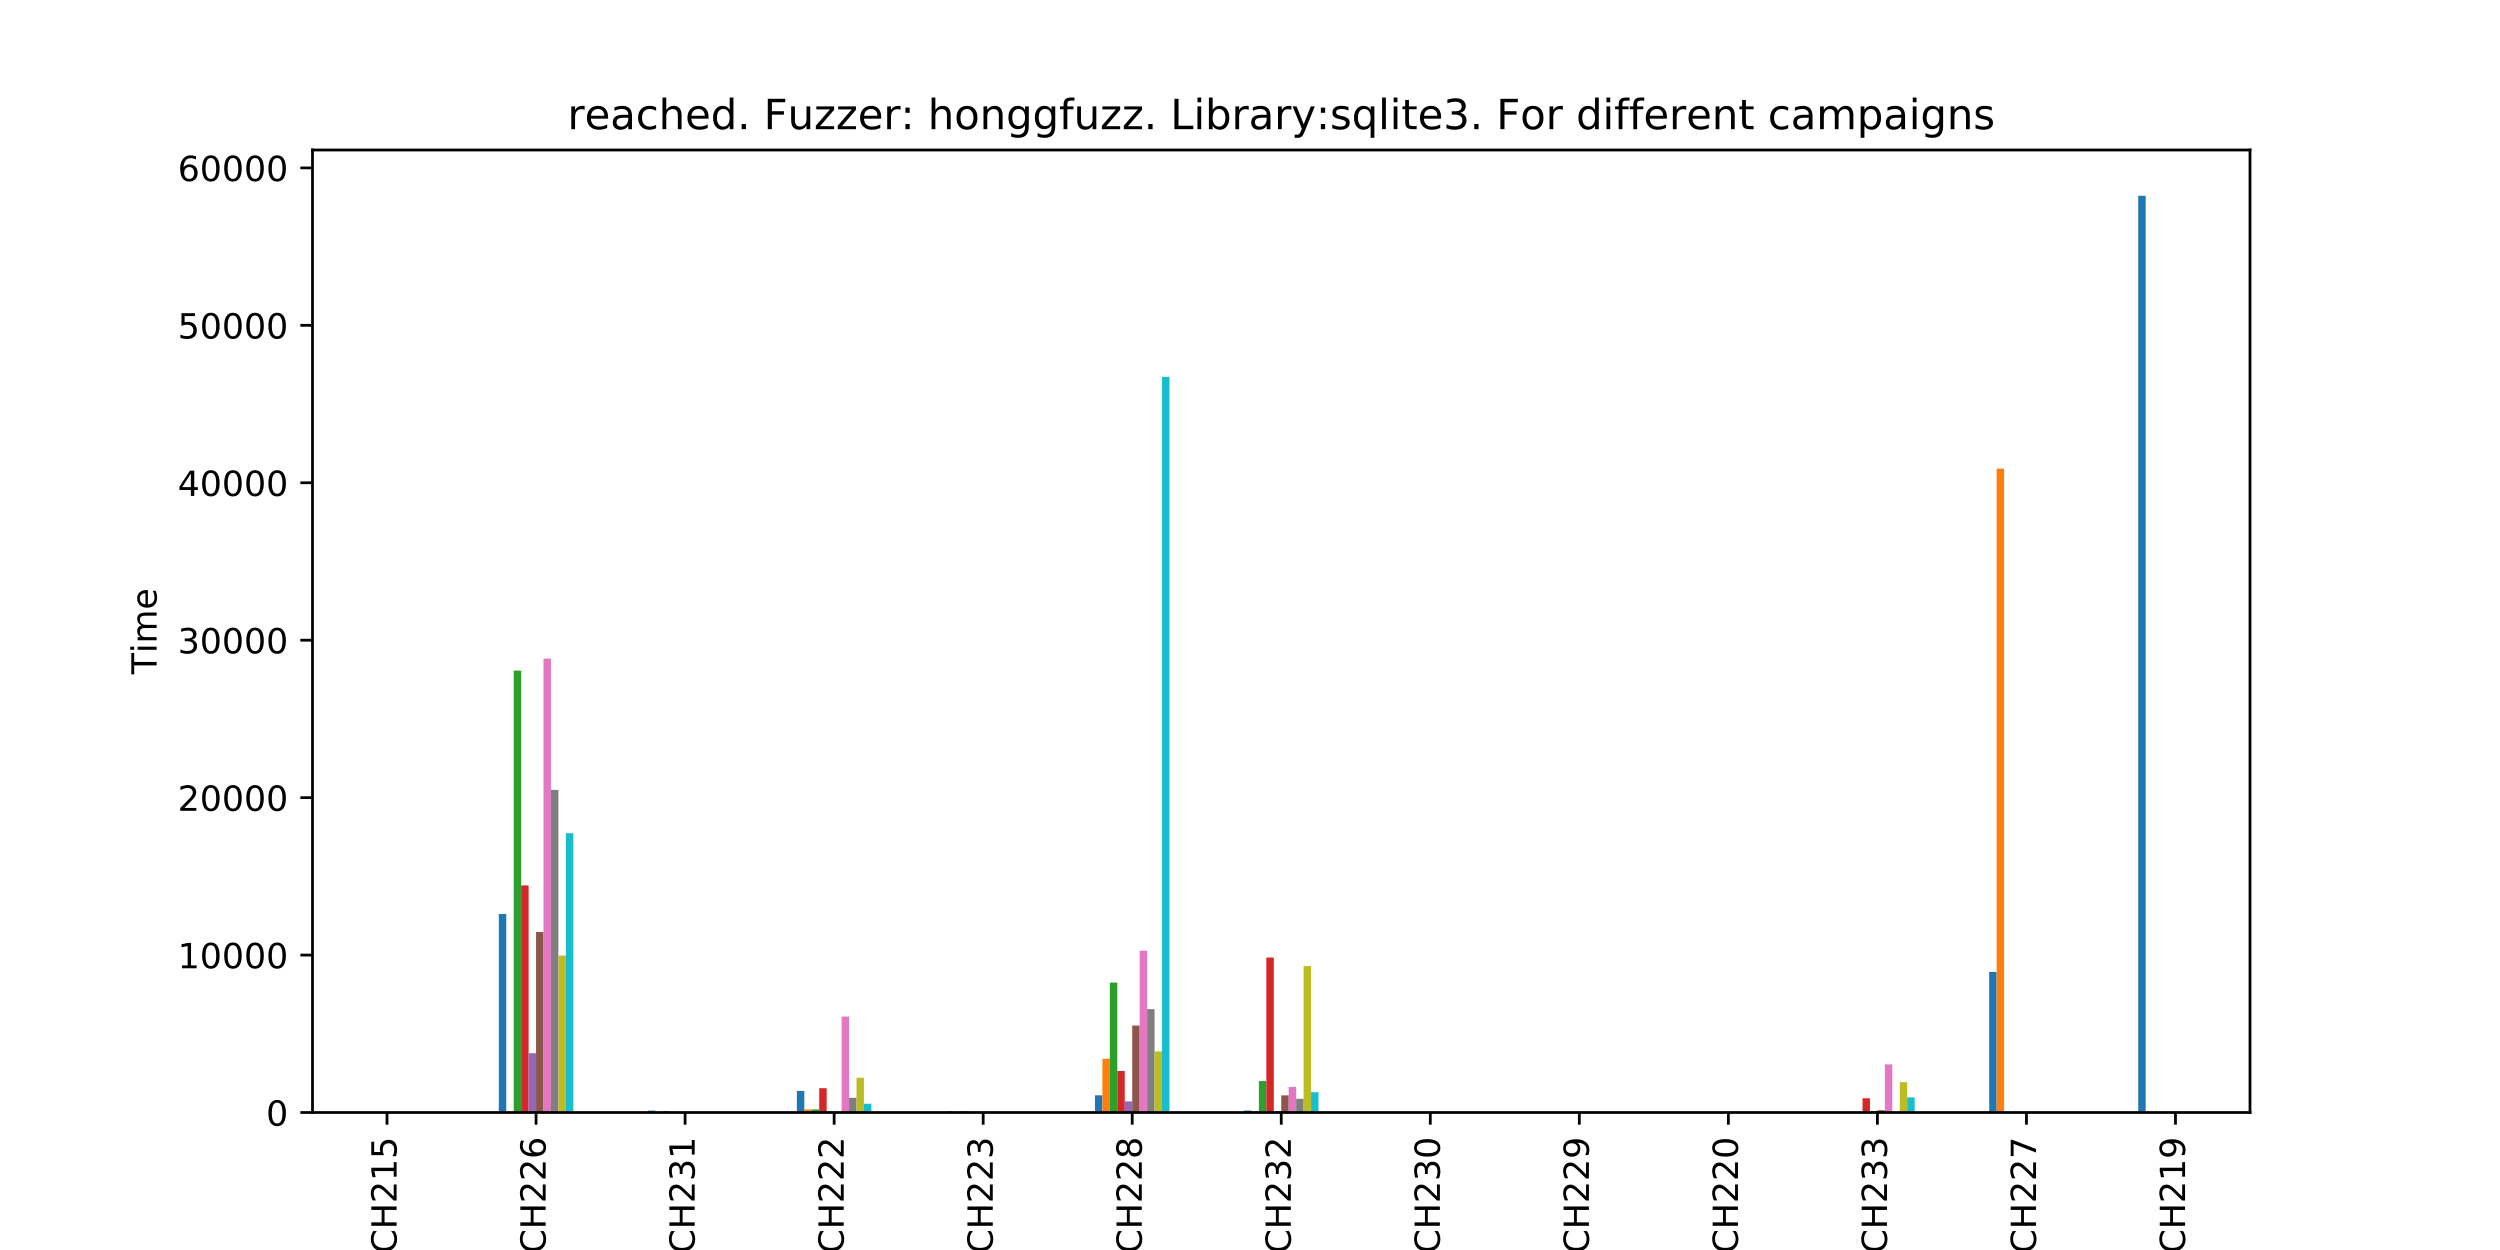 <?xml version="1.0" encoding="utf-8" standalone="no"?>
<!DOCTYPE svg PUBLIC "-//W3C//DTD SVG 1.1//EN"
  "http://www.w3.org/Graphics/SVG/1.1/DTD/svg11.dtd">
<!-- Created with matplotlib (https://matplotlib.org/) -->
<svg height="360pt" version="1.1" viewBox="0 0 720 360" width="720pt" xmlns="http://www.w3.org/2000/svg" xmlns:xlink="http://www.w3.org/1999/xlink">
 <defs>
  <style type="text/css">
*{stroke-linecap:butt;stroke-linejoin:round;}
  </style>
 </defs>
 <g id="figure_1">
  <g id="patch_1">
   <path d="M 0 360 
L 720 360 
L 720 0 
L 0 0 
z
" style="fill:#ffffff;"/>
  </g>
  <g id="axes_1">
   <g id="patch_2">
    <path d="M 90 320.4 
L 648 320.4 
L 648 43.2 
L 90 43.2 
z
" style="fill:#ffffff;"/>
   </g>
   <g id="patch_3">
    <path clip-path="url(#pb4e24eebbd)" d="M 100.731 320.4 
L 102.877 320.4 
L 102.877 320.332 
L 100.731 320.332 
z
" style="fill:#1f77b4;"/>
   </g>
   <g id="patch_4">
    <path clip-path="url(#pb4e24eebbd)" d="M 143.654 320.4 
L 145.8 320.4 
L 145.8 263.225 
L 143.654 263.225 
z
" style="fill:#1f77b4;"/>
   </g>
   <g id="patch_5">
    <path clip-path="url(#pb4e24eebbd)" d="M 186.577 320.4 
L 188.723 320.4 
L 188.723 319.856 
L 186.577 319.856 
z
" style="fill:#1f77b4;"/>
   </g>
   <g id="patch_6">
    <path clip-path="url(#pb4e24eebbd)" d="M 229.5 320.4 
L 231.646 320.4 
L 231.646 314.188 
L 229.5 314.188 
z
" style="fill:#1f77b4;"/>
   </g>
   <g id="patch_7">
    <path clip-path="url(#pb4e24eebbd)" d="M 272.423 320.4 
L 274.569 320.4 
L 274.569 320.06 
L 272.423 320.06 
z
" style="fill:#1f77b4;"/>
   </g>
   <g id="patch_8">
    <path clip-path="url(#pb4e24eebbd)" d="M 315.346 320.4 
L 317.492 320.4 
L 317.492 315.458 
L 315.346 315.458 
z
" style="fill:#1f77b4;"/>
   </g>
   <g id="patch_9">
    <path clip-path="url(#pb4e24eebbd)" d="M 358.269 320.4 
L 360.415 320.4 
L 360.415 319.833 
L 358.269 319.833 
z
" style="fill:#1f77b4;"/>
   </g>
   <g id="patch_10">
    <path clip-path="url(#pb4e24eebbd)" d="M 401.192 320.4 
L 403.338 320.4 
L 403.338 320.264 
L 401.192 320.264 
z
" style="fill:#1f77b4;"/>
   </g>
   <g id="patch_11">
    <path clip-path="url(#pb4e24eebbd)" d="M 444.115 320.4 
L 446.262 320.4 
L 446.262 320.332 
L 444.115 320.332 
z
" style="fill:#1f77b4;"/>
   </g>
   <g id="patch_12">
    <path clip-path="url(#pb4e24eebbd)" d="M 487.038 320.4 
L 489.185 320.4 
L 489.185 320.355 
L 487.038 320.355 
z
" style="fill:#1f77b4;"/>
   </g>
   <g id="patch_13">
    <path clip-path="url(#pb4e24eebbd)" d="M 529.962 320.4 
L 532.108 320.4 
L 532.108 320.287 
L 529.962 320.287 
z
" style="fill:#1f77b4;"/>
   </g>
   <g id="patch_14">
    <path clip-path="url(#pb4e24eebbd)" d="M 572.885 320.4 
L 575.031 320.4 
L 575.031 279.933 
L 572.885 279.933 
z
" style="fill:#1f77b4;"/>
   </g>
   <g id="patch_15">
    <path clip-path="url(#pb4e24eebbd)" d="M 615.808 320.4 
L 617.954 320.4 
L 617.954 56.4 
L 615.808 56.4 
z
" style="fill:#1f77b4;"/>
   </g>
   <g id="patch_16">
    <path clip-path="url(#pb4e24eebbd)" d="M 102.877 320.4 
L 105.023 320.4 
L 105.023 320.332 
L 102.877 320.332 
z
" style="fill:#ff7f0e;"/>
   </g>
   <g id="patch_17">
    <path clip-path="url(#pb4e24eebbd)" d="M 145.8 320.4 
L 147.946 320.4 
L 147.946 320.196 
L 145.8 320.196 
z
" style="fill:#ff7f0e;"/>
   </g>
   <g id="patch_18">
    <path clip-path="url(#pb4e24eebbd)" d="M 188.723 320.4 
L 190.869 320.4 
L 190.869 320.332 
L 188.723 320.332 
z
" style="fill:#ff7f0e;"/>
   </g>
   <g id="patch_19">
    <path clip-path="url(#pb4e24eebbd)" d="M 231.646 320.4 
L 233.792 320.4 
L 233.792 319.516 
L 231.646 319.516 
z
" style="fill:#ff7f0e;"/>
   </g>
   <g id="patch_20">
    <path clip-path="url(#pb4e24eebbd)" d="M 274.569 320.4 
L 276.715 320.4 
L 276.715 320.332 
L 274.569 320.332 
z
" style="fill:#ff7f0e;"/>
   </g>
   <g id="patch_21">
    <path clip-path="url(#pb4e24eebbd)" d="M 317.492 320.4 
L 319.638 320.4 
L 319.638 304.939 
L 317.492 304.939 
z
" style="fill:#ff7f0e;"/>
   </g>
   <g id="patch_22">
    <path clip-path="url(#pb4e24eebbd)" d="M 360.415 320.4 
L 362.562 320.4 
L 362.562 320.015 
L 360.415 320.015 
z
" style="fill:#ff7f0e;"/>
   </g>
   <g id="patch_23">
    <path clip-path="url(#pb4e24eebbd)" d="M 403.338 320.4 
L 405.485 320.4 
L 405.485 320.332 
L 403.338 320.332 
z
" style="fill:#ff7f0e;"/>
   </g>
   <g id="patch_24">
    <path clip-path="url(#pb4e24eebbd)" d="M 446.262 320.4 
L 448.408 320.4 
L 448.408 320.332 
L 446.262 320.332 
z
" style="fill:#ff7f0e;"/>
   </g>
   <g id="patch_25">
    <path clip-path="url(#pb4e24eebbd)" d="M 489.185 320.4 
L 491.331 320.4 
L 491.331 320.355 
L 489.185 320.355 
z
" style="fill:#ff7f0e;"/>
   </g>
   <g id="patch_26">
    <path clip-path="url(#pb4e24eebbd)" d="M 532.108 320.4 
L 534.254 320.4 
L 534.254 320.219 
L 532.108 320.219 
z
" style="fill:#ff7f0e;"/>
   </g>
   <g id="patch_27">
    <path clip-path="url(#pb4e24eebbd)" d="M 575.031 320.4 
L 577.177 320.4 
L 577.177 134.954 
L 575.031 134.954 
z
" style="fill:#ff7f0e;"/>
   </g>
   <g id="patch_28">
    <path clip-path="url(#pb4e24eebbd)" d="M 617.954 320.4 
L 620.1 320.4 
L 620.1 320.4 
L 617.954 320.4 
z
" style="fill:#ff7f0e;"/>
   </g>
   <g id="patch_29">
    <path clip-path="url(#pb4e24eebbd)" d="M 105.023 320.4 
L 107.169 320.4 
L 107.169 320.332 
L 105.023 320.332 
z
" style="fill:#2ca02c;"/>
   </g>
   <g id="patch_30">
    <path clip-path="url(#pb4e24eebbd)" d="M 147.946 320.4 
L 150.092 320.4 
L 150.092 193.127 
L 147.946 193.127 
z
" style="fill:#2ca02c;"/>
   </g>
   <g id="patch_31">
    <path clip-path="url(#pb4e24eebbd)" d="M 190.869 320.4 
L 193.015 320.4 
L 193.015 320.015 
L 190.869 320.015 
z
" style="fill:#2ca02c;"/>
   </g>
   <g id="patch_32">
    <path clip-path="url(#pb4e24eebbd)" d="M 233.792 320.4 
L 235.938 320.4 
L 235.938 319.516 
L 233.792 319.516 
z
" style="fill:#2ca02c;"/>
   </g>
   <g id="patch_33">
    <path clip-path="url(#pb4e24eebbd)" d="M 276.715 320.4 
L 278.862 320.4 
L 278.862 320.06 
L 276.715 320.06 
z
" style="fill:#2ca02c;"/>
   </g>
   <g id="patch_34">
    <path clip-path="url(#pb4e24eebbd)" d="M 319.638 320.4 
L 321.785 320.4 
L 321.785 282.971 
L 319.638 282.971 
z
" style="fill:#2ca02c;"/>
   </g>
   <g id="patch_35">
    <path clip-path="url(#pb4e24eebbd)" d="M 362.562 320.4 
L 364.708 320.4 
L 364.708 311.354 
L 362.562 311.354 
z
" style="fill:#2ca02c;"/>
   </g>
   <g id="patch_36">
    <path clip-path="url(#pb4e24eebbd)" d="M 405.485 320.4 
L 407.631 320.4 
L 407.631 320.241 
L 405.485 320.241 
z
" style="fill:#2ca02c;"/>
   </g>
   <g id="patch_37">
    <path clip-path="url(#pb4e24eebbd)" d="M 448.408 320.4 
L 450.554 320.4 
L 450.554 320.332 
L 448.408 320.332 
z
" style="fill:#2ca02c;"/>
   </g>
   <g id="patch_38">
    <path clip-path="url(#pb4e24eebbd)" d="M 491.331 320.4 
L 493.477 320.4 
L 493.477 320.355 
L 491.331 320.355 
z
" style="fill:#2ca02c;"/>
   </g>
   <g id="patch_39">
    <path clip-path="url(#pb4e24eebbd)" d="M 534.254 320.4 
L 536.4 320.4 
L 536.4 320.287 
L 534.254 320.287 
z
" style="fill:#2ca02c;"/>
   </g>
   <g id="patch_40">
    <path clip-path="url(#pb4e24eebbd)" d="M 577.177 320.4 
L 579.323 320.4 
L 579.323 320.4 
L 577.177 320.4 
z
" style="fill:#2ca02c;"/>
   </g>
   <g id="patch_41">
    <path clip-path="url(#pb4e24eebbd)" d="M 620.1 320.4 
L 622.246 320.4 
L 622.246 320.4 
L 620.1 320.4 
z
" style="fill:#2ca02c;"/>
   </g>
   <g id="patch_42">
    <path clip-path="url(#pb4e24eebbd)" d="M 107.169 320.4 
L 109.315 320.4 
L 109.315 320.332 
L 107.169 320.332 
z
" style="fill:#d62728;"/>
   </g>
   <g id="patch_43">
    <path clip-path="url(#pb4e24eebbd)" d="M 150.092 320.4 
L 152.238 320.4 
L 152.238 254.995 
L 150.092 254.995 
z
" style="fill:#d62728;"/>
   </g>
   <g id="patch_44">
    <path clip-path="url(#pb4e24eebbd)" d="M 193.015 320.4 
L 195.162 320.4 
L 195.162 320.287 
L 193.015 320.287 
z
" style="fill:#d62728;"/>
   </g>
   <g id="patch_45">
    <path clip-path="url(#pb4e24eebbd)" d="M 235.938 320.4 
L 238.085 320.4 
L 238.085 313.395 
L 235.938 313.395 
z
" style="fill:#d62728;"/>
   </g>
   <g id="patch_46">
    <path clip-path="url(#pb4e24eebbd)" d="M 278.862 320.4 
L 281.008 320.4 
L 281.008 320.287 
L 278.862 320.287 
z
" style="fill:#d62728;"/>
   </g>
   <g id="patch_47">
    <path clip-path="url(#pb4e24eebbd)" d="M 321.785 320.4 
L 323.931 320.4 
L 323.931 308.453 
L 321.785 308.453 
z
" style="fill:#d62728;"/>
   </g>
   <g id="patch_48">
    <path clip-path="url(#pb4e24eebbd)" d="M 364.708 320.4 
L 366.854 320.4 
L 366.854 275.761 
L 364.708 275.761 
z
" style="fill:#d62728;"/>
   </g>
   <g id="patch_49">
    <path clip-path="url(#pb4e24eebbd)" d="M 407.631 320.4 
L 409.777 320.4 
L 409.777 320.287 
L 407.631 320.287 
z
" style="fill:#d62728;"/>
   </g>
   <g id="patch_50">
    <path clip-path="url(#pb4e24eebbd)" d="M 450.554 320.4 
L 452.7 320.4 
L 452.7 320.332 
L 450.554 320.332 
z
" style="fill:#d62728;"/>
   </g>
   <g id="patch_51">
    <path clip-path="url(#pb4e24eebbd)" d="M 493.477 320.4 
L 495.623 320.4 
L 495.623 320.355 
L 493.477 320.355 
z
" style="fill:#d62728;"/>
   </g>
   <g id="patch_52">
    <path clip-path="url(#pb4e24eebbd)" d="M 536.4 320.4 
L 538.546 320.4 
L 538.546 316.297 
L 536.4 316.297 
z
" style="fill:#d62728;"/>
   </g>
   <g id="patch_53">
    <path clip-path="url(#pb4e24eebbd)" d="M 579.323 320.4 
L 581.469 320.4 
L 581.469 320.4 
L 579.323 320.4 
z
" style="fill:#d62728;"/>
   </g>
   <g id="patch_54">
    <path clip-path="url(#pb4e24eebbd)" d="M 622.246 320.4 
L 624.392 320.4 
L 624.392 320.4 
L 622.246 320.4 
z
" style="fill:#d62728;"/>
   </g>
   <g id="patch_55">
    <path clip-path="url(#pb4e24eebbd)" d="M 109.315 320.4 
L 111.462 320.4 
L 111.462 320.332 
L 109.315 320.332 
z
" style="fill:#9467bd;"/>
   </g>
   <g id="patch_56">
    <path clip-path="url(#pb4e24eebbd)" d="M 152.238 320.4 
L 154.385 320.4 
L 154.385 303.329 
L 152.238 303.329 
z
" style="fill:#9467bd;"/>
   </g>
   <g id="patch_57">
    <path clip-path="url(#pb4e24eebbd)" d="M 195.162 320.4 
L 197.308 320.4 
L 197.308 320.309 
L 195.162 320.309 
z
" style="fill:#9467bd;"/>
   </g>
   <g id="patch_58">
    <path clip-path="url(#pb4e24eebbd)" d="M 238.085 320.4 
L 240.231 320.4 
L 240.231 320.196 
L 238.085 320.196 
z
" style="fill:#9467bd;"/>
   </g>
   <g id="patch_59">
    <path clip-path="url(#pb4e24eebbd)" d="M 281.008 320.4 
L 283.154 320.4 
L 283.154 320.309 
L 281.008 320.309 
z
" style="fill:#9467bd;"/>
   </g>
   <g id="patch_60">
    <path clip-path="url(#pb4e24eebbd)" d="M 323.931 320.4 
L 326.077 320.4 
L 326.077 317.181 
L 323.931 317.181 
z
" style="fill:#9467bd;"/>
   </g>
   <g id="patch_61">
    <path clip-path="url(#pb4e24eebbd)" d="M 366.854 320.4 
L 369 320.4 
L 369 319.992 
L 366.854 319.992 
z
" style="fill:#9467bd;"/>
   </g>
   <g id="patch_62">
    <path clip-path="url(#pb4e24eebbd)" d="M 409.777 320.4 
L 411.923 320.4 
L 411.923 320.309 
L 409.777 320.309 
z
" style="fill:#9467bd;"/>
   </g>
   <g id="patch_63">
    <path clip-path="url(#pb4e24eebbd)" d="M 452.7 320.4 
L 454.846 320.4 
L 454.846 320.332 
L 452.7 320.332 
z
" style="fill:#9467bd;"/>
   </g>
   <g id="patch_64">
    <path clip-path="url(#pb4e24eebbd)" d="M 495.623 320.4 
L 497.769 320.4 
L 497.769 320.355 
L 495.623 320.355 
z
" style="fill:#9467bd;"/>
   </g>
   <g id="patch_65">
    <path clip-path="url(#pb4e24eebbd)" d="M 538.546 320.4 
L 540.692 320.4 
L 540.692 319.947 
L 538.546 319.947 
z
" style="fill:#9467bd;"/>
   </g>
   <g id="patch_66">
    <path clip-path="url(#pb4e24eebbd)" d="M 581.469 320.4 
L 583.615 320.4 
L 583.615 320.4 
L 581.469 320.4 
z
" style="fill:#9467bd;"/>
   </g>
   <g id="patch_67">
    <path clip-path="url(#pb4e24eebbd)" d="M 624.392 320.4 
L 626.538 320.4 
L 626.538 320.4 
L 624.392 320.4 
z
" style="fill:#9467bd;"/>
   </g>
   <g id="patch_68">
    <path clip-path="url(#pb4e24eebbd)" d="M 111.462 320.4 
L 113.608 320.4 
L 113.608 320.332 
L 111.462 320.332 
z
" style="fill:#8c564b;"/>
   </g>
   <g id="patch_69">
    <path clip-path="url(#pb4e24eebbd)" d="M 154.385 320.4 
L 156.531 320.4 
L 156.531 268.393 
L 154.385 268.393 
z
" style="fill:#8c564b;"/>
   </g>
   <g id="patch_70">
    <path clip-path="url(#pb4e24eebbd)" d="M 197.308 320.4 
L 199.454 320.4 
L 199.454 320.309 
L 197.308 320.309 
z
" style="fill:#8c564b;"/>
   </g>
   <g id="patch_71">
    <path clip-path="url(#pb4e24eebbd)" d="M 240.231 320.4 
L 242.377 320.4 
L 242.377 320.219 
L 240.231 320.219 
z
" style="fill:#8c564b;"/>
   </g>
   <g id="patch_72">
    <path clip-path="url(#pb4e24eebbd)" d="M 283.154 320.4 
L 285.3 320.4 
L 285.3 320.309 
L 283.154 320.309 
z
" style="fill:#8c564b;"/>
   </g>
   <g id="patch_73">
    <path clip-path="url(#pb4e24eebbd)" d="M 326.077 320.4 
L 328.223 320.4 
L 328.223 295.349 
L 326.077 295.349 
z
" style="fill:#8c564b;"/>
   </g>
   <g id="patch_74">
    <path clip-path="url(#pb4e24eebbd)" d="M 369 320.4 
L 371.146 320.4 
L 371.146 315.458 
L 369 315.458 
z
" style="fill:#8c564b;"/>
   </g>
   <g id="patch_75">
    <path clip-path="url(#pb4e24eebbd)" d="M 411.923 320.4 
L 414.069 320.4 
L 414.069 320.309 
L 411.923 320.309 
z
" style="fill:#8c564b;"/>
   </g>
   <g id="patch_76">
    <path clip-path="url(#pb4e24eebbd)" d="M 454.846 320.4 
L 456.992 320.4 
L 456.992 320.332 
L 454.846 320.332 
z
" style="fill:#8c564b;"/>
   </g>
   <g id="patch_77">
    <path clip-path="url(#pb4e24eebbd)" d="M 497.769 320.4 
L 499.915 320.4 
L 499.915 320.355 
L 497.769 320.355 
z
" style="fill:#8c564b;"/>
   </g>
   <g id="patch_78">
    <path clip-path="url(#pb4e24eebbd)" d="M 540.692 320.4 
L 542.838 320.4 
L 542.838 319.743 
L 540.692 319.743 
z
" style="fill:#8c564b;"/>
   </g>
   <g id="patch_79">
    <path clip-path="url(#pb4e24eebbd)" d="M 583.615 320.4 
L 585.762 320.4 
L 585.762 320.4 
L 583.615 320.4 
z
" style="fill:#8c564b;"/>
   </g>
   <g id="patch_80">
    <path clip-path="url(#pb4e24eebbd)" d="M 626.538 320.4 
L 628.685 320.4 
L 628.685 320.4 
L 626.538 320.4 
z
" style="fill:#8c564b;"/>
   </g>
   <g id="patch_81">
    <path clip-path="url(#pb4e24eebbd)" d="M 113.608 320.4 
L 115.754 320.4 
L 115.754 320.332 
L 113.608 320.332 
z
" style="fill:#e377c2;"/>
   </g>
   <g id="patch_82">
    <path clip-path="url(#pb4e24eebbd)" d="M 156.531 320.4 
L 158.677 320.4 
L 158.677 189.681 
L 156.531 189.681 
z
" style="fill:#e377c2;"/>
   </g>
   <g id="patch_83">
    <path clip-path="url(#pb4e24eebbd)" d="M 199.454 320.4 
L 201.6 320.4 
L 201.6 320.332 
L 199.454 320.332 
z
" style="fill:#e377c2;"/>
   </g>
   <g id="patch_84">
    <path clip-path="url(#pb4e24eebbd)" d="M 242.377 320.4 
L 244.523 320.4 
L 244.523 292.787 
L 242.377 292.787 
z
" style="fill:#e377c2;"/>
   </g>
   <g id="patch_85">
    <path clip-path="url(#pb4e24eebbd)" d="M 285.3 320.4 
L 287.446 320.4 
L 287.446 320.332 
L 285.3 320.332 
z
" style="fill:#e377c2;"/>
   </g>
   <g id="patch_86">
    <path clip-path="url(#pb4e24eebbd)" d="M 328.223 320.4 
L 330.369 320.4 
L 330.369 273.812 
L 328.223 273.812 
z
" style="fill:#e377c2;"/>
   </g>
   <g id="patch_87">
    <path clip-path="url(#pb4e24eebbd)" d="M 371.146 320.4 
L 373.292 320.4 
L 373.292 313.032 
L 371.146 313.032 
z
" style="fill:#e377c2;"/>
   </g>
   <g id="patch_88">
    <path clip-path="url(#pb4e24eebbd)" d="M 414.069 320.4 
L 416.215 320.4 
L 416.215 320.309 
L 414.069 320.309 
z
" style="fill:#e377c2;"/>
   </g>
   <g id="patch_89">
    <path clip-path="url(#pb4e24eebbd)" d="M 456.992 320.4 
L 459.138 320.4 
L 459.138 320.332 
L 456.992 320.332 
z
" style="fill:#e377c2;"/>
   </g>
   <g id="patch_90">
    <path clip-path="url(#pb4e24eebbd)" d="M 499.915 320.4 
L 502.062 320.4 
L 502.062 320.355 
L 499.915 320.355 
z
" style="fill:#e377c2;"/>
   </g>
   <g id="patch_91">
    <path clip-path="url(#pb4e24eebbd)" d="M 542.838 320.4 
L 544.985 320.4 
L 544.985 306.548 
L 542.838 306.548 
z
" style="fill:#e377c2;"/>
   </g>
   <g id="patch_92">
    <path clip-path="url(#pb4e24eebbd)" d="M 585.762 320.4 
L 587.908 320.4 
L 587.908 320.4 
L 585.762 320.4 
z
" style="fill:#e377c2;"/>
   </g>
   <g id="patch_93">
    <path clip-path="url(#pb4e24eebbd)" d="M 628.685 320.4 
L 630.831 320.4 
L 630.831 320.4 
L 628.685 320.4 
z
" style="fill:#e377c2;"/>
   </g>
   <g id="patch_94">
    <path clip-path="url(#pb4e24eebbd)" d="M 115.754 320.4 
L 117.9 320.4 
L 117.9 320.332 
L 115.754 320.332 
z
" style="fill:#7f7f7f;"/>
   </g>
   <g id="patch_95">
    <path clip-path="url(#pb4e24eebbd)" d="M 158.677 320.4 
L 160.823 320.4 
L 160.823 227.473 
L 158.677 227.473 
z
" style="fill:#7f7f7f;"/>
   </g>
   <g id="patch_96">
    <path clip-path="url(#pb4e24eebbd)" d="M 201.6 320.4 
L 203.746 320.4 
L 203.746 320.287 
L 201.6 320.287 
z
" style="fill:#7f7f7f;"/>
   </g>
   <g id="patch_97">
    <path clip-path="url(#pb4e24eebbd)" d="M 244.523 320.4 
L 246.669 320.4 
L 246.669 316.161 
L 244.523 316.161 
z
" style="fill:#7f7f7f;"/>
   </g>
   <g id="patch_98">
    <path clip-path="url(#pb4e24eebbd)" d="M 287.446 320.4 
L 289.592 320.4 
L 289.592 320.287 
L 287.446 320.287 
z
" style="fill:#7f7f7f;"/>
   </g>
   <g id="patch_99">
    <path clip-path="url(#pb4e24eebbd)" d="M 330.369 320.4 
L 332.515 320.4 
L 332.515 290.633 
L 330.369 290.633 
z
" style="fill:#7f7f7f;"/>
   </g>
   <g id="patch_100">
    <path clip-path="url(#pb4e24eebbd)" d="M 373.292 320.4 
L 375.438 320.4 
L 375.438 316.455 
L 373.292 316.455 
z
" style="fill:#7f7f7f;"/>
   </g>
   <g id="patch_101">
    <path clip-path="url(#pb4e24eebbd)" d="M 416.215 320.4 
L 418.362 320.4 
L 418.362 320.287 
L 416.215 320.287 
z
" style="fill:#7f7f7f;"/>
   </g>
   <g id="patch_102">
    <path clip-path="url(#pb4e24eebbd)" d="M 459.138 320.4 
L 461.285 320.4 
L 461.285 320.287 
L 459.138 320.287 
z
" style="fill:#7f7f7f;"/>
   </g>
   <g id="patch_103">
    <path clip-path="url(#pb4e24eebbd)" d="M 502.062 320.4 
L 504.208 320.4 
L 504.208 320.287 
L 502.062 320.287 
z
" style="fill:#7f7f7f;"/>
   </g>
   <g id="patch_104">
    <path clip-path="url(#pb4e24eebbd)" d="M 544.985 320.4 
L 547.131 320.4 
L 547.131 320.264 
L 544.985 320.264 
z
" style="fill:#7f7f7f;"/>
   </g>
   <g id="patch_105">
    <path clip-path="url(#pb4e24eebbd)" d="M 587.908 320.4 
L 590.054 320.4 
L 590.054 320.4 
L 587.908 320.4 
z
" style="fill:#7f7f7f;"/>
   </g>
   <g id="patch_106">
    <path clip-path="url(#pb4e24eebbd)" d="M 630.831 320.4 
L 632.977 320.4 
L 632.977 320.4 
L 630.831 320.4 
z
" style="fill:#7f7f7f;"/>
   </g>
   <g id="patch_107">
    <path clip-path="url(#pb4e24eebbd)" d="M 117.9 320.4 
L 120.046 320.4 
L 120.046 320.332 
L 117.9 320.332 
z
" style="fill:#bcbd22;"/>
   </g>
   <g id="patch_108">
    <path clip-path="url(#pb4e24eebbd)" d="M 160.823 320.4 
L 162.969 320.4 
L 162.969 275.217 
L 160.823 275.217 
z
" style="fill:#bcbd22;"/>
   </g>
   <g id="patch_109">
    <path clip-path="url(#pb4e24eebbd)" d="M 203.746 320.4 
L 205.892 320.4 
L 205.892 320.309 
L 203.746 320.309 
z
" style="fill:#bcbd22;"/>
   </g>
   <g id="patch_110">
    <path clip-path="url(#pb4e24eebbd)" d="M 246.669 320.4 
L 248.815 320.4 
L 248.815 310.38 
L 246.669 310.38 
z
" style="fill:#bcbd22;"/>
   </g>
   <g id="patch_111">
    <path clip-path="url(#pb4e24eebbd)" d="M 289.592 320.4 
L 291.738 320.4 
L 291.738 320.309 
L 289.592 320.309 
z
" style="fill:#bcbd22;"/>
   </g>
   <g id="patch_112">
    <path clip-path="url(#pb4e24eebbd)" d="M 332.515 320.4 
L 334.662 320.4 
L 334.662 302.808 
L 332.515 302.808 
z
" style="fill:#bcbd22;"/>
   </g>
   <g id="patch_113">
    <path clip-path="url(#pb4e24eebbd)" d="M 375.438 320.4 
L 377.585 320.4 
L 377.585 278.233 
L 375.438 278.233 
z
" style="fill:#bcbd22;"/>
   </g>
   <g id="patch_114">
    <path clip-path="url(#pb4e24eebbd)" d="M 418.362 320.4 
L 420.508 320.4 
L 420.508 320.309 
L 418.362 320.309 
z
" style="fill:#bcbd22;"/>
   </g>
   <g id="patch_115">
    <path clip-path="url(#pb4e24eebbd)" d="M 461.285 320.4 
L 463.431 320.4 
L 463.431 320.332 
L 461.285 320.332 
z
" style="fill:#bcbd22;"/>
   </g>
   <g id="patch_116">
    <path clip-path="url(#pb4e24eebbd)" d="M 504.208 320.4 
L 506.354 320.4 
L 506.354 320.355 
L 504.208 320.355 
z
" style="fill:#bcbd22;"/>
   </g>
   <g id="patch_117">
    <path clip-path="url(#pb4e24eebbd)" d="M 547.131 320.4 
L 549.277 320.4 
L 549.277 311.672 
L 547.131 311.672 
z
" style="fill:#bcbd22;"/>
   </g>
   <g id="patch_118">
    <path clip-path="url(#pb4e24eebbd)" d="M 590.054 320.4 
L 592.2 320.4 
L 592.2 320.4 
L 590.054 320.4 
z
" style="fill:#bcbd22;"/>
   </g>
   <g id="patch_119">
    <path clip-path="url(#pb4e24eebbd)" d="M 632.977 320.4 
L 635.123 320.4 
L 635.123 320.4 
L 632.977 320.4 
z
" style="fill:#bcbd22;"/>
   </g>
   <g id="patch_120">
    <path clip-path="url(#pb4e24eebbd)" d="M 120.046 320.4 
L 122.192 320.4 
L 122.192 320.332 
L 120.046 320.332 
z
" style="fill:#17becf;"/>
   </g>
   <g id="patch_121">
    <path clip-path="url(#pb4e24eebbd)" d="M 162.969 320.4 
L 165.115 320.4 
L 165.115 239.987 
L 162.969 239.987 
z
" style="fill:#17becf;"/>
   </g>
   <g id="patch_122">
    <path clip-path="url(#pb4e24eebbd)" d="M 205.892 320.4 
L 208.038 320.4 
L 208.038 320.332 
L 205.892 320.332 
z
" style="fill:#17becf;"/>
   </g>
   <g id="patch_123">
    <path clip-path="url(#pb4e24eebbd)" d="M 248.815 320.4 
L 250.962 320.4 
L 250.962 317.884 
L 248.815 317.884 
z
" style="fill:#17becf;"/>
   </g>
   <g id="patch_124">
    <path clip-path="url(#pb4e24eebbd)" d="M 291.738 320.4 
L 293.885 320.4 
L 293.885 320.332 
L 291.738 320.332 
z
" style="fill:#17becf;"/>
   </g>
   <g id="patch_125">
    <path clip-path="url(#pb4e24eebbd)" d="M 334.662 320.4 
L 336.808 320.4 
L 336.808 108.543 
L 334.662 108.543 
z
" style="fill:#17becf;"/>
   </g>
   <g id="patch_126">
    <path clip-path="url(#pb4e24eebbd)" d="M 377.585 320.4 
L 379.731 320.4 
L 379.731 314.551 
L 377.585 314.551 
z
" style="fill:#17becf;"/>
   </g>
   <g id="patch_127">
    <path clip-path="url(#pb4e24eebbd)" d="M 420.508 320.4 
L 422.654 320.4 
L 422.654 320.332 
L 420.508 320.332 
z
" style="fill:#17becf;"/>
   </g>
   <g id="patch_128">
    <path clip-path="url(#pb4e24eebbd)" d="M 463.431 320.4 
L 465.577 320.4 
L 465.577 320.332 
L 463.431 320.332 
z
" style="fill:#17becf;"/>
   </g>
   <g id="patch_129">
    <path clip-path="url(#pb4e24eebbd)" d="M 506.354 320.4 
L 508.5 320.4 
L 508.5 320.355 
L 506.354 320.355 
z
" style="fill:#17becf;"/>
   </g>
   <g id="patch_130">
    <path clip-path="url(#pb4e24eebbd)" d="M 549.277 320.4 
L 551.423 320.4 
L 551.423 316.047 
L 549.277 316.047 
z
" style="fill:#17becf;"/>
   </g>
   <g id="patch_131">
    <path clip-path="url(#pb4e24eebbd)" d="M 592.2 320.4 
L 594.346 320.4 
L 594.346 320.4 
L 592.2 320.4 
z
" style="fill:#17becf;"/>
   </g>
   <g id="patch_132">
    <path clip-path="url(#pb4e24eebbd)" d="M 635.123 320.4 
L 637.269 320.4 
L 637.269 320.4 
L 635.123 320.4 
z
" style="fill:#17becf;"/>
   </g>
   <g id="matplotlib.axis_1">
    <g id="xtick_1">
     <g id="line2d_1">
      <defs>
       <path d="M 0 0 
L 0 3.5 
" id="m7b038b0ed5" style="stroke:#000000;stroke-width:0.8;"/>
      </defs>
      <g>
       <use style="stroke:#000000;stroke-width:0.8;" x="111.462" xlink:href="#m7b038b0ed5" y="320.4"/>
      </g>
     </g>
     <g id="text_1">
      <!-- JCH215 -->
      <defs>
       <path d="M 9.812 72.906 
L 19.672 72.906 
L 19.672 5.078 
Q 19.672 -8.109 14.672 -14.062 
Q 9.672 -20.016 -1.422 -20.016 
L -5.172 -20.016 
L -5.172 -11.719 
L -2.094 -11.719 
Q 4.438 -11.719 7.125 -8.047 
Q 9.812 -4.391 9.812 5.078 
z
" id="DejaVuSans-74"/>
       <path d="M 64.406 67.281 
L 64.406 56.891 
Q 59.422 61.531 53.781 63.812 
Q 48.141 66.109 41.797 66.109 
Q 29.297 66.109 22.656 58.469 
Q 16.016 50.828 16.016 36.375 
Q 16.016 21.969 22.656 14.328 
Q 29.297 6.688 41.797 6.688 
Q 48.141 6.688 53.781 8.984 
Q 59.422 11.281 64.406 15.922 
L 64.406 5.609 
Q 59.234 2.094 53.438 0.328 
Q 47.656 -1.422 41.219 -1.422 
Q 24.656 -1.422 15.125 8.703 
Q 5.609 18.844 5.609 36.375 
Q 5.609 53.953 15.125 64.078 
Q 24.656 74.219 41.219 74.219 
Q 47.75 74.219 53.531 72.484 
Q 59.328 70.75 64.406 67.281 
z
" id="DejaVuSans-67"/>
       <path d="M 9.812 72.906 
L 19.672 72.906 
L 19.672 43.016 
L 55.516 43.016 
L 55.516 72.906 
L 65.375 72.906 
L 65.375 0 
L 55.516 0 
L 55.516 34.719 
L 19.672 34.719 
L 19.672 0 
L 9.812 0 
z
" id="DejaVuSans-72"/>
       <path d="M 19.188 8.297 
L 53.609 8.297 
L 53.609 0 
L 7.328 0 
L 7.328 8.297 
Q 12.938 14.109 22.625 23.891 
Q 32.328 33.688 34.812 36.531 
Q 39.547 41.844 41.422 45.531 
Q 43.312 49.219 43.312 52.781 
Q 43.312 58.594 39.234 62.25 
Q 35.156 65.922 28.609 65.922 
Q 23.969 65.922 18.812 64.312 
Q 13.672 62.703 7.812 59.422 
L 7.812 69.391 
Q 13.766 71.781 18.938 73 
Q 24.125 74.219 28.422 74.219 
Q 39.75 74.219 46.484 68.547 
Q 53.219 62.891 53.219 53.422 
Q 53.219 48.922 51.531 44.891 
Q 49.859 40.875 45.406 35.406 
Q 44.188 33.984 37.641 27.219 
Q 31.109 20.453 19.188 8.297 
z
" id="DejaVuSans-50"/>
       <path d="M 12.406 8.297 
L 28.516 8.297 
L 28.516 63.922 
L 10.984 60.406 
L 10.984 69.391 
L 28.422 72.906 
L 38.281 72.906 
L 38.281 8.297 
L 54.391 8.297 
L 54.391 0 
L 12.406 0 
z
" id="DejaVuSans-49"/>
       <path d="M 10.797 72.906 
L 49.516 72.906 
L 49.516 64.594 
L 19.828 64.594 
L 19.828 46.734 
Q 21.969 47.469 24.109 47.828 
Q 26.266 48.188 28.422 48.188 
Q 40.625 48.188 47.75 41.5 
Q 54.891 34.812 54.891 23.391 
Q 54.891 11.625 47.562 5.094 
Q 40.234 -1.422 26.906 -1.422 
Q 22.312 -1.422 17.547 -0.641 
Q 12.797 0.141 7.719 1.703 
L 7.719 11.625 
Q 12.109 9.234 16.797 8.062 
Q 21.484 6.891 26.703 6.891 
Q 35.156 6.891 40.078 11.328 
Q 45.016 15.766 45.016 23.391 
Q 45.016 31 40.078 35.438 
Q 35.156 39.891 26.703 39.891 
Q 22.75 39.891 18.812 39.016 
Q 14.891 38.141 10.797 36.281 
z
" id="DejaVuSans-53"/>
      </defs>
      <g transform="translate(114.221 363.941)rotate(-90)scale(0.1 -0.1)">
       <use xlink:href="#DejaVuSans-74"/>
       <use x="29.492" xlink:href="#DejaVuSans-67"/>
       <use x="99.316" xlink:href="#DejaVuSans-72"/>
       <use x="174.512" xlink:href="#DejaVuSans-50"/>
       <use x="238.135" xlink:href="#DejaVuSans-49"/>
       <use x="301.758" xlink:href="#DejaVuSans-53"/>
      </g>
     </g>
    </g>
    <g id="xtick_2">
     <g id="line2d_2">
      <g>
       <use style="stroke:#000000;stroke-width:0.8;" x="154.385" xlink:href="#m7b038b0ed5" y="320.4"/>
      </g>
     </g>
     <g id="text_2">
      <!-- JCH226 -->
      <defs>
       <path d="M 33.016 40.375 
Q 26.375 40.375 22.484 35.828 
Q 18.609 31.297 18.609 23.391 
Q 18.609 15.531 22.484 10.953 
Q 26.375 6.391 33.016 6.391 
Q 39.656 6.391 43.531 10.953 
Q 47.406 15.531 47.406 23.391 
Q 47.406 31.297 43.531 35.828 
Q 39.656 40.375 33.016 40.375 
z
M 52.594 71.297 
L 52.594 62.312 
Q 48.875 64.062 45.094 64.984 
Q 41.312 65.922 37.594 65.922 
Q 27.828 65.922 22.672 59.328 
Q 17.531 52.734 16.797 39.406 
Q 19.672 43.656 24.016 45.922 
Q 28.375 48.188 33.594 48.188 
Q 44.578 48.188 50.953 41.516 
Q 57.328 34.859 57.328 23.391 
Q 57.328 12.156 50.688 5.359 
Q 44.047 -1.422 33.016 -1.422 
Q 20.359 -1.422 13.672 8.266 
Q 6.984 17.969 6.984 36.375 
Q 6.984 53.656 15.188 63.938 
Q 23.391 74.219 37.203 74.219 
Q 40.922 74.219 44.703 73.484 
Q 48.484 72.75 52.594 71.297 
z
" id="DejaVuSans-54"/>
      </defs>
      <g transform="translate(157.144 363.941)rotate(-90)scale(0.1 -0.1)">
       <use xlink:href="#DejaVuSans-74"/>
       <use x="29.492" xlink:href="#DejaVuSans-67"/>
       <use x="99.316" xlink:href="#DejaVuSans-72"/>
       <use x="174.512" xlink:href="#DejaVuSans-50"/>
       <use x="238.135" xlink:href="#DejaVuSans-50"/>
       <use x="301.758" xlink:href="#DejaVuSans-54"/>
      </g>
     </g>
    </g>
    <g id="xtick_3">
     <g id="line2d_3">
      <g>
       <use style="stroke:#000000;stroke-width:0.8;" x="197.308" xlink:href="#m7b038b0ed5" y="320.4"/>
      </g>
     </g>
     <g id="text_3">
      <!-- JCH231 -->
      <defs>
       <path d="M 40.578 39.312 
Q 47.656 37.797 51.625 33 
Q 55.609 28.219 55.609 21.188 
Q 55.609 10.406 48.188 4.484 
Q 40.766 -1.422 27.094 -1.422 
Q 22.516 -1.422 17.656 -0.516 
Q 12.797 0.391 7.625 2.203 
L 7.625 11.719 
Q 11.719 9.328 16.594 8.109 
Q 21.484 6.891 26.812 6.891 
Q 36.078 6.891 40.938 10.547 
Q 45.797 14.203 45.797 21.188 
Q 45.797 27.641 41.281 31.266 
Q 36.766 34.906 28.719 34.906 
L 20.219 34.906 
L 20.219 43.016 
L 29.109 43.016 
Q 36.375 43.016 40.234 45.922 
Q 44.094 48.828 44.094 54.297 
Q 44.094 59.906 40.109 62.906 
Q 36.141 65.922 28.719 65.922 
Q 24.656 65.922 20.016 65.031 
Q 15.375 64.156 9.812 62.312 
L 9.812 71.094 
Q 15.438 72.656 20.344 73.438 
Q 25.25 74.219 29.594 74.219 
Q 40.828 74.219 47.359 69.109 
Q 53.906 64.016 53.906 55.328 
Q 53.906 49.266 50.438 45.094 
Q 46.969 40.922 40.578 39.312 
z
" id="DejaVuSans-51"/>
      </defs>
      <g transform="translate(200.067 363.941)rotate(-90)scale(0.1 -0.1)">
       <use xlink:href="#DejaVuSans-74"/>
       <use x="29.492" xlink:href="#DejaVuSans-67"/>
       <use x="99.316" xlink:href="#DejaVuSans-72"/>
       <use x="174.512" xlink:href="#DejaVuSans-50"/>
       <use x="238.135" xlink:href="#DejaVuSans-51"/>
       <use x="301.758" xlink:href="#DejaVuSans-49"/>
      </g>
     </g>
    </g>
    <g id="xtick_4">
     <g id="line2d_4">
      <g>
       <use style="stroke:#000000;stroke-width:0.8;" x="240.231" xlink:href="#m7b038b0ed5" y="320.4"/>
      </g>
     </g>
     <g id="text_4">
      <!-- JCH222 -->
      <g transform="translate(242.99 363.941)rotate(-90)scale(0.1 -0.1)">
       <use xlink:href="#DejaVuSans-74"/>
       <use x="29.492" xlink:href="#DejaVuSans-67"/>
       <use x="99.316" xlink:href="#DejaVuSans-72"/>
       <use x="174.512" xlink:href="#DejaVuSans-50"/>
       <use x="238.135" xlink:href="#DejaVuSans-50"/>
       <use x="301.758" xlink:href="#DejaVuSans-50"/>
      </g>
     </g>
    </g>
    <g id="xtick_5">
     <g id="line2d_5">
      <g>
       <use style="stroke:#000000;stroke-width:0.8;" x="283.154" xlink:href="#m7b038b0ed5" y="320.4"/>
      </g>
     </g>
     <g id="text_5">
      <!-- JCH223 -->
      <g transform="translate(285.913 363.941)rotate(-90)scale(0.1 -0.1)">
       <use xlink:href="#DejaVuSans-74"/>
       <use x="29.492" xlink:href="#DejaVuSans-67"/>
       <use x="99.316" xlink:href="#DejaVuSans-72"/>
       <use x="174.512" xlink:href="#DejaVuSans-50"/>
       <use x="238.135" xlink:href="#DejaVuSans-50"/>
       <use x="301.758" xlink:href="#DejaVuSans-51"/>
      </g>
     </g>
    </g>
    <g id="xtick_6">
     <g id="line2d_6">
      <g>
       <use style="stroke:#000000;stroke-width:0.8;" x="326.077" xlink:href="#m7b038b0ed5" y="320.4"/>
      </g>
     </g>
     <g id="text_6">
      <!-- JCH228 -->
      <defs>
       <path d="M 31.781 34.625 
Q 24.75 34.625 20.719 30.859 
Q 16.703 27.094 16.703 20.516 
Q 16.703 13.922 20.719 10.156 
Q 24.75 6.391 31.781 6.391 
Q 38.812 6.391 42.859 10.172 
Q 46.922 13.969 46.922 20.516 
Q 46.922 27.094 42.891 30.859 
Q 38.875 34.625 31.781 34.625 
z
M 21.922 38.812 
Q 15.578 40.375 12.031 44.719 
Q 8.5 49.078 8.5 55.328 
Q 8.5 64.062 14.719 69.141 
Q 20.953 74.219 31.781 74.219 
Q 42.672 74.219 48.875 69.141 
Q 55.078 64.062 55.078 55.328 
Q 55.078 49.078 51.531 44.719 
Q 48 40.375 41.703 38.812 
Q 48.828 37.156 52.797 32.312 
Q 56.781 27.484 56.781 20.516 
Q 56.781 9.906 50.312 4.234 
Q 43.844 -1.422 31.781 -1.422 
Q 19.734 -1.422 13.25 4.234 
Q 6.781 9.906 6.781 20.516 
Q 6.781 27.484 10.781 32.312 
Q 14.797 37.156 21.922 38.812 
z
M 18.312 54.391 
Q 18.312 48.734 21.844 45.562 
Q 25.391 42.391 31.781 42.391 
Q 38.141 42.391 41.719 45.562 
Q 45.312 48.734 45.312 54.391 
Q 45.312 60.062 41.719 63.234 
Q 38.141 66.406 31.781 66.406 
Q 25.391 66.406 21.844 63.234 
Q 18.312 60.062 18.312 54.391 
z
" id="DejaVuSans-56"/>
      </defs>
      <g transform="translate(328.836 363.941)rotate(-90)scale(0.1 -0.1)">
       <use xlink:href="#DejaVuSans-74"/>
       <use x="29.492" xlink:href="#DejaVuSans-67"/>
       <use x="99.316" xlink:href="#DejaVuSans-72"/>
       <use x="174.512" xlink:href="#DejaVuSans-50"/>
       <use x="238.135" xlink:href="#DejaVuSans-50"/>
       <use x="301.758" xlink:href="#DejaVuSans-56"/>
      </g>
     </g>
    </g>
    <g id="xtick_7">
     <g id="line2d_7">
      <g>
       <use style="stroke:#000000;stroke-width:0.8;" x="369" xlink:href="#m7b038b0ed5" y="320.4"/>
      </g>
     </g>
     <g id="text_7">
      <!-- JCH232 -->
      <g transform="translate(371.759 363.941)rotate(-90)scale(0.1 -0.1)">
       <use xlink:href="#DejaVuSans-74"/>
       <use x="29.492" xlink:href="#DejaVuSans-67"/>
       <use x="99.316" xlink:href="#DejaVuSans-72"/>
       <use x="174.512" xlink:href="#DejaVuSans-50"/>
       <use x="238.135" xlink:href="#DejaVuSans-51"/>
       <use x="301.758" xlink:href="#DejaVuSans-50"/>
      </g>
     </g>
    </g>
    <g id="xtick_8">
     <g id="line2d_8">
      <g>
       <use style="stroke:#000000;stroke-width:0.8;" x="411.923" xlink:href="#m7b038b0ed5" y="320.4"/>
      </g>
     </g>
     <g id="text_8">
      <!-- JCH230 -->
      <defs>
       <path d="M 31.781 66.406 
Q 24.172 66.406 20.328 58.906 
Q 16.5 51.422 16.5 36.375 
Q 16.5 21.391 20.328 13.891 
Q 24.172 6.391 31.781 6.391 
Q 39.453 6.391 43.281 13.891 
Q 47.125 21.391 47.125 36.375 
Q 47.125 51.422 43.281 58.906 
Q 39.453 66.406 31.781 66.406 
z
M 31.781 74.219 
Q 44.047 74.219 50.516 64.516 
Q 56.984 54.828 56.984 36.375 
Q 56.984 17.969 50.516 8.266 
Q 44.047 -1.422 31.781 -1.422 
Q 19.531 -1.422 13.062 8.266 
Q 6.594 17.969 6.594 36.375 
Q 6.594 54.828 13.062 64.516 
Q 19.531 74.219 31.781 74.219 
z
" id="DejaVuSans-48"/>
      </defs>
      <g transform="translate(414.682 363.941)rotate(-90)scale(0.1 -0.1)">
       <use xlink:href="#DejaVuSans-74"/>
       <use x="29.492" xlink:href="#DejaVuSans-67"/>
       <use x="99.316" xlink:href="#DejaVuSans-72"/>
       <use x="174.512" xlink:href="#DejaVuSans-50"/>
       <use x="238.135" xlink:href="#DejaVuSans-51"/>
       <use x="301.758" xlink:href="#DejaVuSans-48"/>
      </g>
     </g>
    </g>
    <g id="xtick_9">
     <g id="line2d_9">
      <g>
       <use style="stroke:#000000;stroke-width:0.8;" x="454.846" xlink:href="#m7b038b0ed5" y="320.4"/>
      </g>
     </g>
     <g id="text_9">
      <!-- JCH229 -->
      <defs>
       <path d="M 10.984 1.516 
L 10.984 10.5 
Q 14.703 8.734 18.5 7.812 
Q 22.312 6.891 25.984 6.891 
Q 35.75 6.891 40.891 13.453 
Q 46.047 20.016 46.781 33.406 
Q 43.953 29.203 39.594 26.953 
Q 35.25 24.703 29.984 24.703 
Q 19.047 24.703 12.672 31.312 
Q 6.297 37.938 6.297 49.422 
Q 6.297 60.641 12.938 67.422 
Q 19.578 74.219 30.609 74.219 
Q 43.266 74.219 49.922 64.516 
Q 56.594 54.828 56.594 36.375 
Q 56.594 19.141 48.406 8.859 
Q 40.234 -1.422 26.422 -1.422 
Q 22.703 -1.422 18.891 -0.688 
Q 15.094 0.047 10.984 1.516 
z
M 30.609 32.422 
Q 37.25 32.422 41.125 36.953 
Q 45.016 41.5 45.016 49.422 
Q 45.016 57.281 41.125 61.844 
Q 37.25 66.406 30.609 66.406 
Q 23.969 66.406 20.094 61.844 
Q 16.219 57.281 16.219 49.422 
Q 16.219 41.5 20.094 36.953 
Q 23.969 32.422 30.609 32.422 
z
" id="DejaVuSans-57"/>
      </defs>
      <g transform="translate(457.606 363.941)rotate(-90)scale(0.1 -0.1)">
       <use xlink:href="#DejaVuSans-74"/>
       <use x="29.492" xlink:href="#DejaVuSans-67"/>
       <use x="99.316" xlink:href="#DejaVuSans-72"/>
       <use x="174.512" xlink:href="#DejaVuSans-50"/>
       <use x="238.135" xlink:href="#DejaVuSans-50"/>
       <use x="301.758" xlink:href="#DejaVuSans-57"/>
      </g>
     </g>
    </g>
    <g id="xtick_10">
     <g id="line2d_10">
      <g>
       <use style="stroke:#000000;stroke-width:0.8;" x="497.769" xlink:href="#m7b038b0ed5" y="320.4"/>
      </g>
     </g>
     <g id="text_10">
      <!-- JCH220 -->
      <g transform="translate(500.529 363.941)rotate(-90)scale(0.1 -0.1)">
       <use xlink:href="#DejaVuSans-74"/>
       <use x="29.492" xlink:href="#DejaVuSans-67"/>
       <use x="99.316" xlink:href="#DejaVuSans-72"/>
       <use x="174.512" xlink:href="#DejaVuSans-50"/>
       <use x="238.135" xlink:href="#DejaVuSans-50"/>
       <use x="301.758" xlink:href="#DejaVuSans-48"/>
      </g>
     </g>
    </g>
    <g id="xtick_11">
     <g id="line2d_11">
      <g>
       <use style="stroke:#000000;stroke-width:0.8;" x="540.692" xlink:href="#m7b038b0ed5" y="320.4"/>
      </g>
     </g>
     <g id="text_11">
      <!-- JCH233 -->
      <g transform="translate(543.452 363.941)rotate(-90)scale(0.1 -0.1)">
       <use xlink:href="#DejaVuSans-74"/>
       <use x="29.492" xlink:href="#DejaVuSans-67"/>
       <use x="99.316" xlink:href="#DejaVuSans-72"/>
       <use x="174.512" xlink:href="#DejaVuSans-50"/>
       <use x="238.135" xlink:href="#DejaVuSans-51"/>
       <use x="301.758" xlink:href="#DejaVuSans-51"/>
      </g>
     </g>
    </g>
    <g id="xtick_12">
     <g id="line2d_12">
      <g>
       <use style="stroke:#000000;stroke-width:0.8;" x="583.615" xlink:href="#m7b038b0ed5" y="320.4"/>
      </g>
     </g>
     <g id="text_12">
      <!-- JCH227 -->
      <defs>
       <path d="M 8.203 72.906 
L 55.078 72.906 
L 55.078 68.703 
L 28.609 0 
L 18.312 0 
L 43.219 64.594 
L 8.203 64.594 
z
" id="DejaVuSans-55"/>
      </defs>
      <g transform="translate(586.375 363.941)rotate(-90)scale(0.1 -0.1)">
       <use xlink:href="#DejaVuSans-74"/>
       <use x="29.492" xlink:href="#DejaVuSans-67"/>
       <use x="99.316" xlink:href="#DejaVuSans-72"/>
       <use x="174.512" xlink:href="#DejaVuSans-50"/>
       <use x="238.135" xlink:href="#DejaVuSans-50"/>
       <use x="301.758" xlink:href="#DejaVuSans-55"/>
      </g>
     </g>
    </g>
    <g id="xtick_13">
     <g id="line2d_13">
      <g>
       <use style="stroke:#000000;stroke-width:0.8;" x="626.538" xlink:href="#m7b038b0ed5" y="320.4"/>
      </g>
     </g>
     <g id="text_13">
      <!-- JCH219 -->
      <g transform="translate(629.298 363.941)rotate(-90)scale(0.1 -0.1)">
       <use xlink:href="#DejaVuSans-74"/>
       <use x="29.492" xlink:href="#DejaVuSans-67"/>
       <use x="99.316" xlink:href="#DejaVuSans-72"/>
       <use x="174.512" xlink:href="#DejaVuSans-50"/>
       <use x="238.135" xlink:href="#DejaVuSans-49"/>
       <use x="301.758" xlink:href="#DejaVuSans-57"/>
      </g>
     </g>
    </g>
    <g id="text_14">
     <!-- Bug Number -->
     <defs>
      <path d="M 19.672 34.812 
L 19.672 8.109 
L 35.5 8.109 
Q 43.453 8.109 47.281 11.406 
Q 51.125 14.703 51.125 21.484 
Q 51.125 28.328 47.281 31.562 
Q 43.453 34.812 35.5 34.812 
z
M 19.672 64.797 
L 19.672 42.828 
L 34.281 42.828 
Q 41.5 42.828 45.031 45.531 
Q 48.578 48.25 48.578 53.812 
Q 48.578 59.328 45.031 62.062 
Q 41.5 64.797 34.281 64.797 
z
M 9.812 72.906 
L 35.016 72.906 
Q 46.297 72.906 52.391 68.219 
Q 58.5 63.531 58.5 54.891 
Q 58.5 48.188 55.375 44.234 
Q 52.25 40.281 46.188 39.312 
Q 53.469 37.75 57.5 32.781 
Q 61.531 27.828 61.531 20.406 
Q 61.531 10.641 54.891 5.312 
Q 48.25 0 35.984 0 
L 9.812 0 
z
" id="DejaVuSans-66"/>
      <path d="M 8.5 21.578 
L 8.5 54.688 
L 17.484 54.688 
L 17.484 21.922 
Q 17.484 14.156 20.5 10.266 
Q 23.531 6.391 29.594 6.391 
Q 36.859 6.391 41.078 11.031 
Q 45.312 15.672 45.312 23.688 
L 45.312 54.688 
L 54.297 54.688 
L 54.297 0 
L 45.312 0 
L 45.312 8.406 
Q 42.047 3.422 37.719 1 
Q 33.406 -1.422 27.688 -1.422 
Q 18.266 -1.422 13.375 4.438 
Q 8.5 10.297 8.5 21.578 
z
M 31.109 56 
z
" id="DejaVuSans-117"/>
      <path d="M 45.406 27.984 
Q 45.406 37.75 41.375 43.109 
Q 37.359 48.484 30.078 48.484 
Q 22.859 48.484 18.828 43.109 
Q 14.797 37.75 14.797 27.984 
Q 14.797 18.266 18.828 12.891 
Q 22.859 7.516 30.078 7.516 
Q 37.359 7.516 41.375 12.891 
Q 45.406 18.266 45.406 27.984 
z
M 54.391 6.781 
Q 54.391 -7.172 48.188 -13.984 
Q 42 -20.797 29.203 -20.797 
Q 24.469 -20.797 20.266 -20.094 
Q 16.062 -19.391 12.109 -17.922 
L 12.109 -9.188 
Q 16.062 -11.328 19.922 -12.344 
Q 23.781 -13.375 27.781 -13.375 
Q 36.625 -13.375 41.016 -8.766 
Q 45.406 -4.156 45.406 5.172 
L 45.406 9.625 
Q 42.625 4.781 38.281 2.391 
Q 33.938 0 27.875 0 
Q 17.828 0 11.672 7.656 
Q 5.516 15.328 5.516 27.984 
Q 5.516 40.672 11.672 48.328 
Q 17.828 56 27.875 56 
Q 33.938 56 38.281 53.609 
Q 42.625 51.219 45.406 46.391 
L 45.406 54.688 
L 54.391 54.688 
z
" id="DejaVuSans-103"/>
      <path id="DejaVuSans-32"/>
      <path d="M 9.812 72.906 
L 23.094 72.906 
L 55.422 11.922 
L 55.422 72.906 
L 64.984 72.906 
L 64.984 0 
L 51.703 0 
L 19.391 60.984 
L 19.391 0 
L 9.812 0 
z
" id="DejaVuSans-78"/>
      <path d="M 52 44.188 
Q 55.375 50.25 60.062 53.125 
Q 64.75 56 71.094 56 
Q 79.641 56 84.281 50.016 
Q 88.922 44.047 88.922 33.016 
L 88.922 0 
L 79.891 0 
L 79.891 32.719 
Q 79.891 40.578 77.094 44.375 
Q 74.312 48.188 68.609 48.188 
Q 61.625 48.188 57.562 43.547 
Q 53.516 38.922 53.516 30.906 
L 53.516 0 
L 44.484 0 
L 44.484 32.719 
Q 44.484 40.625 41.703 44.406 
Q 38.922 48.188 33.109 48.188 
Q 26.219 48.188 22.156 43.531 
Q 18.109 38.875 18.109 30.906 
L 18.109 0 
L 9.078 0 
L 9.078 54.688 
L 18.109 54.688 
L 18.109 46.188 
Q 21.188 51.219 25.484 53.609 
Q 29.781 56 35.688 56 
Q 41.656 56 45.828 52.969 
Q 50 49.953 52 44.188 
z
" id="DejaVuSans-109"/>
      <path d="M 48.688 27.297 
Q 48.688 37.203 44.609 42.844 
Q 40.531 48.484 33.406 48.484 
Q 26.266 48.484 22.188 42.844 
Q 18.109 37.203 18.109 27.297 
Q 18.109 17.391 22.188 11.75 
Q 26.266 6.109 33.406 6.109 
Q 40.531 6.109 44.609 11.75 
Q 48.688 17.391 48.688 27.297 
z
M 18.109 46.391 
Q 20.953 51.266 25.266 53.625 
Q 29.594 56 35.594 56 
Q 45.562 56 51.781 48.094 
Q 58.016 40.188 58.016 27.297 
Q 58.016 14.406 51.781 6.484 
Q 45.562 -1.422 35.594 -1.422 
Q 29.594 -1.422 25.266 0.953 
Q 20.953 3.328 18.109 8.203 
L 18.109 0 
L 9.078 0 
L 9.078 75.984 
L 18.109 75.984 
z
" id="DejaVuSans-98"/>
      <path d="M 56.203 29.594 
L 56.203 25.203 
L 14.891 25.203 
Q 15.484 15.922 20.484 11.062 
Q 25.484 6.203 34.422 6.203 
Q 39.594 6.203 44.453 7.469 
Q 49.312 8.734 54.109 11.281 
L 54.109 2.781 
Q 49.266 0.734 44.188 -0.344 
Q 39.109 -1.422 33.891 -1.422 
Q 20.797 -1.422 13.156 6.188 
Q 5.516 13.812 5.516 26.812 
Q 5.516 40.234 12.766 48.109 
Q 20.016 56 32.328 56 
Q 43.359 56 49.781 48.891 
Q 56.203 41.797 56.203 29.594 
z
M 47.219 32.234 
Q 47.125 39.594 43.094 43.984 
Q 39.062 48.391 32.422 48.391 
Q 24.906 48.391 20.391 44.141 
Q 15.875 39.891 15.188 32.172 
z
" id="DejaVuSans-101"/>
      <path d="M 41.109 46.297 
Q 39.594 47.172 37.812 47.578 
Q 36.031 48 33.891 48 
Q 26.266 48 22.188 43.047 
Q 18.109 38.094 18.109 28.812 
L 18.109 0 
L 9.078 0 
L 9.078 54.688 
L 18.109 54.688 
L 18.109 46.188 
Q 20.953 51.172 25.484 53.578 
Q 30.031 56 36.531 56 
Q 37.453 56 38.578 55.875 
Q 39.703 55.766 41.062 55.516 
z
" id="DejaVuSans-114"/>
     </defs>
     <g transform="translate(337.552 375.539)scale(0.1 -0.1)">
      <use xlink:href="#DejaVuSans-66"/>
      <use x="68.604" xlink:href="#DejaVuSans-117"/>
      <use x="131.982" xlink:href="#DejaVuSans-103"/>
      <use x="195.459" xlink:href="#DejaVuSans-32"/>
      <use x="227.246" xlink:href="#DejaVuSans-78"/>
      <use x="302.051" xlink:href="#DejaVuSans-117"/>
      <use x="365.43" xlink:href="#DejaVuSans-109"/>
      <use x="462.842" xlink:href="#DejaVuSans-98"/>
      <use x="526.318" xlink:href="#DejaVuSans-101"/>
      <use x="587.842" xlink:href="#DejaVuSans-114"/>
     </g>
    </g>
   </g>
   <g id="matplotlib.axis_2">
    <g id="ytick_1">
     <g id="line2d_14">
      <defs>
       <path d="M 0 0 
L -3.5 0 
" id="m3ad4a34e33" style="stroke:#000000;stroke-width:0.8;"/>
      </defs>
      <g>
       <use style="stroke:#000000;stroke-width:0.8;" x="90" xlink:href="#m3ad4a34e33" y="320.4"/>
      </g>
     </g>
     <g id="text_15">
      <!-- 0 -->
      <g transform="translate(76.638 324.199)scale(0.1 -0.1)">
       <use xlink:href="#DejaVuSans-48"/>
      </g>
     </g>
    </g>
    <g id="ytick_2">
     <g id="line2d_15">
      <g>
       <use style="stroke:#000000;stroke-width:0.8;" x="90" xlink:href="#m3ad4a34e33" y="275.059"/>
      </g>
     </g>
     <g id="text_16">
      <!-- 10000 -->
      <g transform="translate(51.188 278.858)scale(0.1 -0.1)">
       <use xlink:href="#DejaVuSans-49"/>
       <use x="63.623" xlink:href="#DejaVuSans-48"/>
       <use x="127.246" xlink:href="#DejaVuSans-48"/>
       <use x="190.869" xlink:href="#DejaVuSans-48"/>
       <use x="254.492" xlink:href="#DejaVuSans-48"/>
      </g>
     </g>
    </g>
    <g id="ytick_3">
     <g id="line2d_16">
      <g>
       <use style="stroke:#000000;stroke-width:0.8;" x="90" xlink:href="#m3ad4a34e33" y="229.717"/>
      </g>
     </g>
     <g id="text_17">
      <!-- 20000 -->
      <g transform="translate(51.188 233.517)scale(0.1 -0.1)">
       <use xlink:href="#DejaVuSans-50"/>
       <use x="63.623" xlink:href="#DejaVuSans-48"/>
       <use x="127.246" xlink:href="#DejaVuSans-48"/>
       <use x="190.869" xlink:href="#DejaVuSans-48"/>
       <use x="254.492" xlink:href="#DejaVuSans-48"/>
      </g>
     </g>
    </g>
    <g id="ytick_4">
     <g id="line2d_17">
      <g>
       <use style="stroke:#000000;stroke-width:0.8;" x="90" xlink:href="#m3ad4a34e33" y="184.376"/>
      </g>
     </g>
     <g id="text_18">
      <!-- 30000 -->
      <g transform="translate(51.188 188.175)scale(0.1 -0.1)">
       <use xlink:href="#DejaVuSans-51"/>
       <use x="63.623" xlink:href="#DejaVuSans-48"/>
       <use x="127.246" xlink:href="#DejaVuSans-48"/>
       <use x="190.869" xlink:href="#DejaVuSans-48"/>
       <use x="254.492" xlink:href="#DejaVuSans-48"/>
      </g>
     </g>
    </g>
    <g id="ytick_5">
     <g id="line2d_18">
      <g>
       <use style="stroke:#000000;stroke-width:0.8;" x="90" xlink:href="#m3ad4a34e33" y="139.035"/>
      </g>
     </g>
     <g id="text_19">
      <!-- 40000 -->
      <defs>
       <path d="M 37.797 64.312 
L 12.891 25.391 
L 37.797 25.391 
z
M 35.203 72.906 
L 47.609 72.906 
L 47.609 25.391 
L 58.016 25.391 
L 58.016 17.188 
L 47.609 17.188 
L 47.609 0 
L 37.797 0 
L 37.797 17.188 
L 4.891 17.188 
L 4.891 26.703 
z
" id="DejaVuSans-52"/>
      </defs>
      <g transform="translate(51.188 142.834)scale(0.1 -0.1)">
       <use xlink:href="#DejaVuSans-52"/>
       <use x="63.623" xlink:href="#DejaVuSans-48"/>
       <use x="127.246" xlink:href="#DejaVuSans-48"/>
       <use x="190.869" xlink:href="#DejaVuSans-48"/>
       <use x="254.492" xlink:href="#DejaVuSans-48"/>
      </g>
     </g>
    </g>
    <g id="ytick_6">
     <g id="line2d_19">
      <g>
       <use style="stroke:#000000;stroke-width:0.8;" x="90" xlink:href="#m3ad4a34e33" y="93.693"/>
      </g>
     </g>
     <g id="text_20">
      <!-- 50000 -->
      <g transform="translate(51.188 97.492)scale(0.1 -0.1)">
       <use xlink:href="#DejaVuSans-53"/>
       <use x="63.623" xlink:href="#DejaVuSans-48"/>
       <use x="127.246" xlink:href="#DejaVuSans-48"/>
       <use x="190.869" xlink:href="#DejaVuSans-48"/>
       <use x="254.492" xlink:href="#DejaVuSans-48"/>
      </g>
     </g>
    </g>
    <g id="ytick_7">
     <g id="line2d_20">
      <g>
       <use style="stroke:#000000;stroke-width:0.8;" x="90" xlink:href="#m3ad4a34e33" y="48.352"/>
      </g>
     </g>
     <g id="text_21">
      <!-- 60000 -->
      <g transform="translate(51.188 52.151)scale(0.1 -0.1)">
       <use xlink:href="#DejaVuSans-54"/>
       <use x="63.623" xlink:href="#DejaVuSans-48"/>
       <use x="127.246" xlink:href="#DejaVuSans-48"/>
       <use x="190.869" xlink:href="#DejaVuSans-48"/>
       <use x="254.492" xlink:href="#DejaVuSans-48"/>
      </g>
     </g>
    </g>
    <g id="text_22">
     <!-- Time -->
     <defs>
      <path d="M -0.297 72.906 
L 61.375 72.906 
L 61.375 64.594 
L 35.5 64.594 
L 35.5 0 
L 25.594 0 
L 25.594 64.594 
L -0.297 64.594 
z
" id="DejaVuSans-84"/>
      <path d="M 9.422 54.688 
L 18.406 54.688 
L 18.406 0 
L 9.422 0 
z
M 9.422 75.984 
L 18.406 75.984 
L 18.406 64.594 
L 9.422 64.594 
z
" id="DejaVuSans-105"/>
     </defs>
     <g transform="translate(45.108 194.188)rotate(-90)scale(0.1 -0.1)">
      <use xlink:href="#DejaVuSans-84"/>
      <use x="61.037" xlink:href="#DejaVuSans-105"/>
      <use x="88.82" xlink:href="#DejaVuSans-109"/>
      <use x="186.232" xlink:href="#DejaVuSans-101"/>
     </g>
    </g>
   </g>
   <g id="patch_133">
    <path d="M 90 320.4 
L 90 43.2 
" style="fill:none;stroke:#000000;stroke-linecap:square;stroke-linejoin:miter;stroke-width:0.8;"/>
   </g>
   <g id="patch_134">
    <path d="M 648 320.4 
L 648 43.2 
" style="fill:none;stroke:#000000;stroke-linecap:square;stroke-linejoin:miter;stroke-width:0.8;"/>
   </g>
   <g id="patch_135">
    <path d="M 90 320.4 
L 648 320.4 
" style="fill:none;stroke:#000000;stroke-linecap:square;stroke-linejoin:miter;stroke-width:0.8;"/>
   </g>
   <g id="patch_136">
    <path d="M 90 43.2 
L 648 43.2 
" style="fill:none;stroke:#000000;stroke-linecap:square;stroke-linejoin:miter;stroke-width:0.8;"/>
   </g>
   <g id="text_23">
    <!-- reached. Fuzzer: honggfuzz. Library:sqlite3. For different campaigns -->
    <defs>
     <path d="M 34.281 27.484 
Q 23.391 27.484 19.188 25 
Q 14.984 22.516 14.984 16.5 
Q 14.984 11.719 18.141 8.906 
Q 21.297 6.109 26.703 6.109 
Q 34.188 6.109 38.703 11.406 
Q 43.219 16.703 43.219 25.484 
L 43.219 27.484 
z
M 52.203 31.203 
L 52.203 0 
L 43.219 0 
L 43.219 8.297 
Q 40.141 3.328 35.547 0.953 
Q 30.953 -1.422 24.312 -1.422 
Q 15.922 -1.422 10.953 3.297 
Q 6 8.016 6 15.922 
Q 6 25.141 12.172 29.828 
Q 18.359 34.516 30.609 34.516 
L 43.219 34.516 
L 43.219 35.406 
Q 43.219 41.609 39.141 45 
Q 35.062 48.391 27.688 48.391 
Q 23 48.391 18.547 47.266 
Q 14.109 46.141 10.016 43.891 
L 10.016 52.203 
Q 14.938 54.109 19.578 55.047 
Q 24.219 56 28.609 56 
Q 40.484 56 46.344 49.844 
Q 52.203 43.703 52.203 31.203 
z
" id="DejaVuSans-97"/>
     <path d="M 48.781 52.594 
L 48.781 44.188 
Q 44.969 46.297 41.141 47.344 
Q 37.312 48.391 33.406 48.391 
Q 24.656 48.391 19.812 42.844 
Q 14.984 37.312 14.984 27.297 
Q 14.984 17.281 19.812 11.734 
Q 24.656 6.203 33.406 6.203 
Q 37.312 6.203 41.141 7.25 
Q 44.969 8.297 48.781 10.406 
L 48.781 2.094 
Q 45.016 0.344 40.984 -0.531 
Q 36.969 -1.422 32.422 -1.422 
Q 20.062 -1.422 12.781 6.344 
Q 5.516 14.109 5.516 27.297 
Q 5.516 40.672 12.859 48.328 
Q 20.219 56 33.016 56 
Q 37.156 56 41.109 55.141 
Q 45.062 54.297 48.781 52.594 
z
" id="DejaVuSans-99"/>
     <path d="M 54.891 33.016 
L 54.891 0 
L 45.906 0 
L 45.906 32.719 
Q 45.906 40.484 42.875 44.328 
Q 39.844 48.188 33.797 48.188 
Q 26.516 48.188 22.312 43.547 
Q 18.109 38.922 18.109 30.906 
L 18.109 0 
L 9.078 0 
L 9.078 75.984 
L 18.109 75.984 
L 18.109 46.188 
Q 21.344 51.125 25.703 53.562 
Q 30.078 56 35.797 56 
Q 45.219 56 50.047 50.172 
Q 54.891 44.344 54.891 33.016 
z
" id="DejaVuSans-104"/>
     <path d="M 45.406 46.391 
L 45.406 75.984 
L 54.391 75.984 
L 54.391 0 
L 45.406 0 
L 45.406 8.203 
Q 42.578 3.328 38.25 0.953 
Q 33.938 -1.422 27.875 -1.422 
Q 17.969 -1.422 11.734 6.484 
Q 5.516 14.406 5.516 27.297 
Q 5.516 40.188 11.734 48.094 
Q 17.969 56 27.875 56 
Q 33.938 56 38.25 53.625 
Q 42.578 51.266 45.406 46.391 
z
M 14.797 27.297 
Q 14.797 17.391 18.875 11.75 
Q 22.953 6.109 30.078 6.109 
Q 37.203 6.109 41.297 11.75 
Q 45.406 17.391 45.406 27.297 
Q 45.406 37.203 41.297 42.844 
Q 37.203 48.484 30.078 48.484 
Q 22.953 48.484 18.875 42.844 
Q 14.797 37.203 14.797 27.297 
z
" id="DejaVuSans-100"/>
     <path d="M 10.688 12.406 
L 21 12.406 
L 21 0 
L 10.688 0 
z
" id="DejaVuSans-46"/>
     <path d="M 9.812 72.906 
L 51.703 72.906 
L 51.703 64.594 
L 19.672 64.594 
L 19.672 43.109 
L 48.578 43.109 
L 48.578 34.812 
L 19.672 34.812 
L 19.672 0 
L 9.812 0 
z
" id="DejaVuSans-70"/>
     <path d="M 5.516 54.688 
L 48.188 54.688 
L 48.188 46.484 
L 14.406 7.172 
L 48.188 7.172 
L 48.188 0 
L 4.297 0 
L 4.297 8.203 
L 38.094 47.516 
L 5.516 47.516 
z
" id="DejaVuSans-122"/>
     <path d="M 11.719 12.406 
L 22.016 12.406 
L 22.016 0 
L 11.719 0 
z
M 11.719 51.703 
L 22.016 51.703 
L 22.016 39.312 
L 11.719 39.312 
z
" id="DejaVuSans-58"/>
     <path d="M 30.609 48.391 
Q 23.391 48.391 19.188 42.75 
Q 14.984 37.109 14.984 27.297 
Q 14.984 17.484 19.156 11.844 
Q 23.344 6.203 30.609 6.203 
Q 37.797 6.203 41.984 11.859 
Q 46.188 17.531 46.188 27.297 
Q 46.188 37.016 41.984 42.703 
Q 37.797 48.391 30.609 48.391 
z
M 30.609 56 
Q 42.328 56 49.016 48.375 
Q 55.719 40.766 55.719 27.297 
Q 55.719 13.875 49.016 6.219 
Q 42.328 -1.422 30.609 -1.422 
Q 18.844 -1.422 12.172 6.219 
Q 5.516 13.875 5.516 27.297 
Q 5.516 40.766 12.172 48.375 
Q 18.844 56 30.609 56 
z
" id="DejaVuSans-111"/>
     <path d="M 54.891 33.016 
L 54.891 0 
L 45.906 0 
L 45.906 32.719 
Q 45.906 40.484 42.875 44.328 
Q 39.844 48.188 33.797 48.188 
Q 26.516 48.188 22.312 43.547 
Q 18.109 38.922 18.109 30.906 
L 18.109 0 
L 9.078 0 
L 9.078 54.688 
L 18.109 54.688 
L 18.109 46.188 
Q 21.344 51.125 25.703 53.562 
Q 30.078 56 35.797 56 
Q 45.219 56 50.047 50.172 
Q 54.891 44.344 54.891 33.016 
z
" id="DejaVuSans-110"/>
     <path d="M 37.109 75.984 
L 37.109 68.5 
L 28.516 68.5 
Q 23.688 68.5 21.797 66.547 
Q 19.922 64.594 19.922 59.516 
L 19.922 54.688 
L 34.719 54.688 
L 34.719 47.703 
L 19.922 47.703 
L 19.922 0 
L 10.891 0 
L 10.891 47.703 
L 2.297 47.703 
L 2.297 54.688 
L 10.891 54.688 
L 10.891 58.5 
Q 10.891 67.625 15.141 71.797 
Q 19.391 75.984 28.609 75.984 
z
" id="DejaVuSans-102"/>
     <path d="M 9.812 72.906 
L 19.672 72.906 
L 19.672 8.297 
L 55.172 8.297 
L 55.172 0 
L 9.812 0 
z
" id="DejaVuSans-76"/>
     <path d="M 32.172 -5.078 
Q 28.375 -14.844 24.75 -17.812 
Q 21.141 -20.797 15.094 -20.797 
L 7.906 -20.797 
L 7.906 -13.281 
L 13.188 -13.281 
Q 16.891 -13.281 18.938 -11.516 
Q 21 -9.766 23.484 -3.219 
L 25.094 0.875 
L 2.984 54.688 
L 12.5 54.688 
L 29.594 11.922 
L 46.688 54.688 
L 56.203 54.688 
z
" id="DejaVuSans-121"/>
     <path d="M 44.281 53.078 
L 44.281 44.578 
Q 40.484 46.531 36.375 47.5 
Q 32.281 48.484 27.875 48.484 
Q 21.188 48.484 17.844 46.438 
Q 14.5 44.391 14.5 40.281 
Q 14.5 37.156 16.891 35.375 
Q 19.281 33.594 26.516 31.984 
L 29.594 31.297 
Q 39.156 29.25 43.188 25.516 
Q 47.219 21.781 47.219 15.094 
Q 47.219 7.469 41.188 3.016 
Q 35.156 -1.422 24.609 -1.422 
Q 20.219 -1.422 15.453 -0.562 
Q 10.688 0.297 5.422 2 
L 5.422 11.281 
Q 10.406 8.688 15.234 7.391 
Q 20.062 6.109 24.812 6.109 
Q 31.156 6.109 34.562 8.281 
Q 37.984 10.453 37.984 14.406 
Q 37.984 18.062 35.516 20.016 
Q 33.062 21.969 24.703 23.781 
L 21.578 24.516 
Q 13.234 26.266 9.516 29.906 
Q 5.812 33.547 5.812 39.891 
Q 5.812 47.609 11.281 51.797 
Q 16.75 56 26.812 56 
Q 31.781 56 36.172 55.266 
Q 40.578 54.547 44.281 53.078 
z
" id="DejaVuSans-115"/>
     <path d="M 14.797 27.297 
Q 14.797 17.391 18.875 11.75 
Q 22.953 6.109 30.078 6.109 
Q 37.203 6.109 41.297 11.75 
Q 45.406 17.391 45.406 27.297 
Q 45.406 37.203 41.297 42.844 
Q 37.203 48.484 30.078 48.484 
Q 22.953 48.484 18.875 42.844 
Q 14.797 37.203 14.797 27.297 
z
M 45.406 8.203 
Q 42.578 3.328 38.25 0.953 
Q 33.938 -1.422 27.875 -1.422 
Q 17.969 -1.422 11.734 6.484 
Q 5.516 14.406 5.516 27.297 
Q 5.516 40.188 11.734 48.094 
Q 17.969 56 27.875 56 
Q 33.938 56 38.25 53.625 
Q 42.578 51.266 45.406 46.391 
L 45.406 54.688 
L 54.391 54.688 
L 54.391 -20.797 
L 45.406 -20.797 
z
" id="DejaVuSans-113"/>
     <path d="M 9.422 75.984 
L 18.406 75.984 
L 18.406 0 
L 9.422 0 
z
" id="DejaVuSans-108"/>
     <path d="M 18.312 70.219 
L 18.312 54.688 
L 36.812 54.688 
L 36.812 47.703 
L 18.312 47.703 
L 18.312 18.016 
Q 18.312 11.328 20.141 9.422 
Q 21.969 7.516 27.594 7.516 
L 36.812 7.516 
L 36.812 0 
L 27.594 0 
Q 17.188 0 13.234 3.875 
Q 9.281 7.766 9.281 18.016 
L 9.281 47.703 
L 2.688 47.703 
L 2.688 54.688 
L 9.281 54.688 
L 9.281 70.219 
z
" id="DejaVuSans-116"/>
     <path d="M 18.109 8.203 
L 18.109 -20.797 
L 9.078 -20.797 
L 9.078 54.688 
L 18.109 54.688 
L 18.109 46.391 
Q 20.953 51.266 25.266 53.625 
Q 29.594 56 35.594 56 
Q 45.562 56 51.781 48.094 
Q 58.016 40.188 58.016 27.297 
Q 58.016 14.406 51.781 6.484 
Q 45.562 -1.422 35.594 -1.422 
Q 29.594 -1.422 25.266 0.953 
Q 20.953 3.328 18.109 8.203 
z
M 48.688 27.297 
Q 48.688 37.203 44.609 42.844 
Q 40.531 48.484 33.406 48.484 
Q 26.266 48.484 22.188 42.844 
Q 18.109 37.203 18.109 27.297 
Q 18.109 17.391 22.188 11.75 
Q 26.266 6.109 33.406 6.109 
Q 40.531 6.109 44.609 11.75 
Q 48.688 17.391 48.688 27.297 
z
" id="DejaVuSans-112"/>
    </defs>
    <g transform="translate(163.445 37.2)scale(0.12 -0.12)">
     <use xlink:href="#DejaVuSans-114"/>
     <use x="41.082" xlink:href="#DejaVuSans-101"/>
     <use x="102.605" xlink:href="#DejaVuSans-97"/>
     <use x="163.885" xlink:href="#DejaVuSans-99"/>
     <use x="218.865" xlink:href="#DejaVuSans-104"/>
     <use x="282.244" xlink:href="#DejaVuSans-101"/>
     <use x="343.768" xlink:href="#DejaVuSans-100"/>
     <use x="407.244" xlink:href="#DejaVuSans-46"/>
     <use x="439.031" xlink:href="#DejaVuSans-32"/>
     <use x="470.818" xlink:href="#DejaVuSans-70"/>
     <use x="528.26" xlink:href="#DejaVuSans-117"/>
     <use x="591.639" xlink:href="#DejaVuSans-122"/>
     <use x="644.129" xlink:href="#DejaVuSans-122"/>
     <use x="696.619" xlink:href="#DejaVuSans-101"/>
     <use x="758.143" xlink:href="#DejaVuSans-114"/>
     <use x="799.24" xlink:href="#DejaVuSans-58"/>
     <use x="832.932" xlink:href="#DejaVuSans-32"/>
     <use x="864.719" xlink:href="#DejaVuSans-104"/>
     <use x="928.098" xlink:href="#DejaVuSans-111"/>
     <use x="989.279" xlink:href="#DejaVuSans-110"/>
     <use x="1052.658" xlink:href="#DejaVuSans-103"/>
     <use x="1116.135" xlink:href="#DejaVuSans-103"/>
     <use x="1179.611" xlink:href="#DejaVuSans-102"/>
     <use x="1214.816" xlink:href="#DejaVuSans-117"/>
     <use x="1278.195" xlink:href="#DejaVuSans-122"/>
     <use x="1330.686" xlink:href="#DejaVuSans-122"/>
     <use x="1383.176" xlink:href="#DejaVuSans-46"/>
     <use x="1414.963" xlink:href="#DejaVuSans-32"/>
     <use x="1446.75" xlink:href="#DejaVuSans-76"/>
     <use x="1502.463" xlink:href="#DejaVuSans-105"/>
     <use x="1530.246" xlink:href="#DejaVuSans-98"/>
     <use x="1593.723" xlink:href="#DejaVuSans-114"/>
     <use x="1634.836" xlink:href="#DejaVuSans-97"/>
     <use x="1696.115" xlink:href="#DejaVuSans-114"/>
     <use x="1737.229" xlink:href="#DejaVuSans-121"/>
     <use x="1796.299" xlink:href="#DejaVuSans-58"/>
     <use x="1829.99" xlink:href="#DejaVuSans-115"/>
     <use x="1882.09" xlink:href="#DejaVuSans-113"/>
     <use x="1945.566" xlink:href="#DejaVuSans-108"/>
     <use x="1973.35" xlink:href="#DejaVuSans-105"/>
     <use x="2001.133" xlink:href="#DejaVuSans-116"/>
     <use x="2040.342" xlink:href="#DejaVuSans-101"/>
     <use x="2101.865" xlink:href="#DejaVuSans-51"/>
     <use x="2165.488" xlink:href="#DejaVuSans-46"/>
     <use x="2197.275" xlink:href="#DejaVuSans-32"/>
     <use x="2229.062" xlink:href="#DejaVuSans-70"/>
     <use x="2286.535" xlink:href="#DejaVuSans-111"/>
     <use x="2347.717" xlink:href="#DejaVuSans-114"/>
     <use x="2388.83" xlink:href="#DejaVuSans-32"/>
     <use x="2420.617" xlink:href="#DejaVuSans-100"/>
     <use x="2484.094" xlink:href="#DejaVuSans-105"/>
     <use x="2511.877" xlink:href="#DejaVuSans-102"/>
     <use x="2547.082" xlink:href="#DejaVuSans-102"/>
     <use x="2582.287" xlink:href="#DejaVuSans-101"/>
     <use x="2643.811" xlink:href="#DejaVuSans-114"/>
     <use x="2684.893" xlink:href="#DejaVuSans-101"/>
     <use x="2746.416" xlink:href="#DejaVuSans-110"/>
     <use x="2809.795" xlink:href="#DejaVuSans-116"/>
     <use x="2849.004" xlink:href="#DejaVuSans-32"/>
     <use x="2880.791" xlink:href="#DejaVuSans-99"/>
     <use x="2935.771" xlink:href="#DejaVuSans-97"/>
     <use x="2997.051" xlink:href="#DejaVuSans-109"/>
     <use x="3094.463" xlink:href="#DejaVuSans-112"/>
     <use x="3157.939" xlink:href="#DejaVuSans-97"/>
     <use x="3219.219" xlink:href="#DejaVuSans-105"/>
     <use x="3247.002" xlink:href="#DejaVuSans-103"/>
     <use x="3310.479" xlink:href="#DejaVuSans-110"/>
     <use x="3373.857" xlink:href="#DejaVuSans-115"/>
    </g>
   </g>
  </g>
 </g>
 <defs>
  <clipPath id="pb4e24eebbd">
   <rect height="277.2" width="558" x="90" y="43.2"/>
  </clipPath>
 </defs>
</svg>
